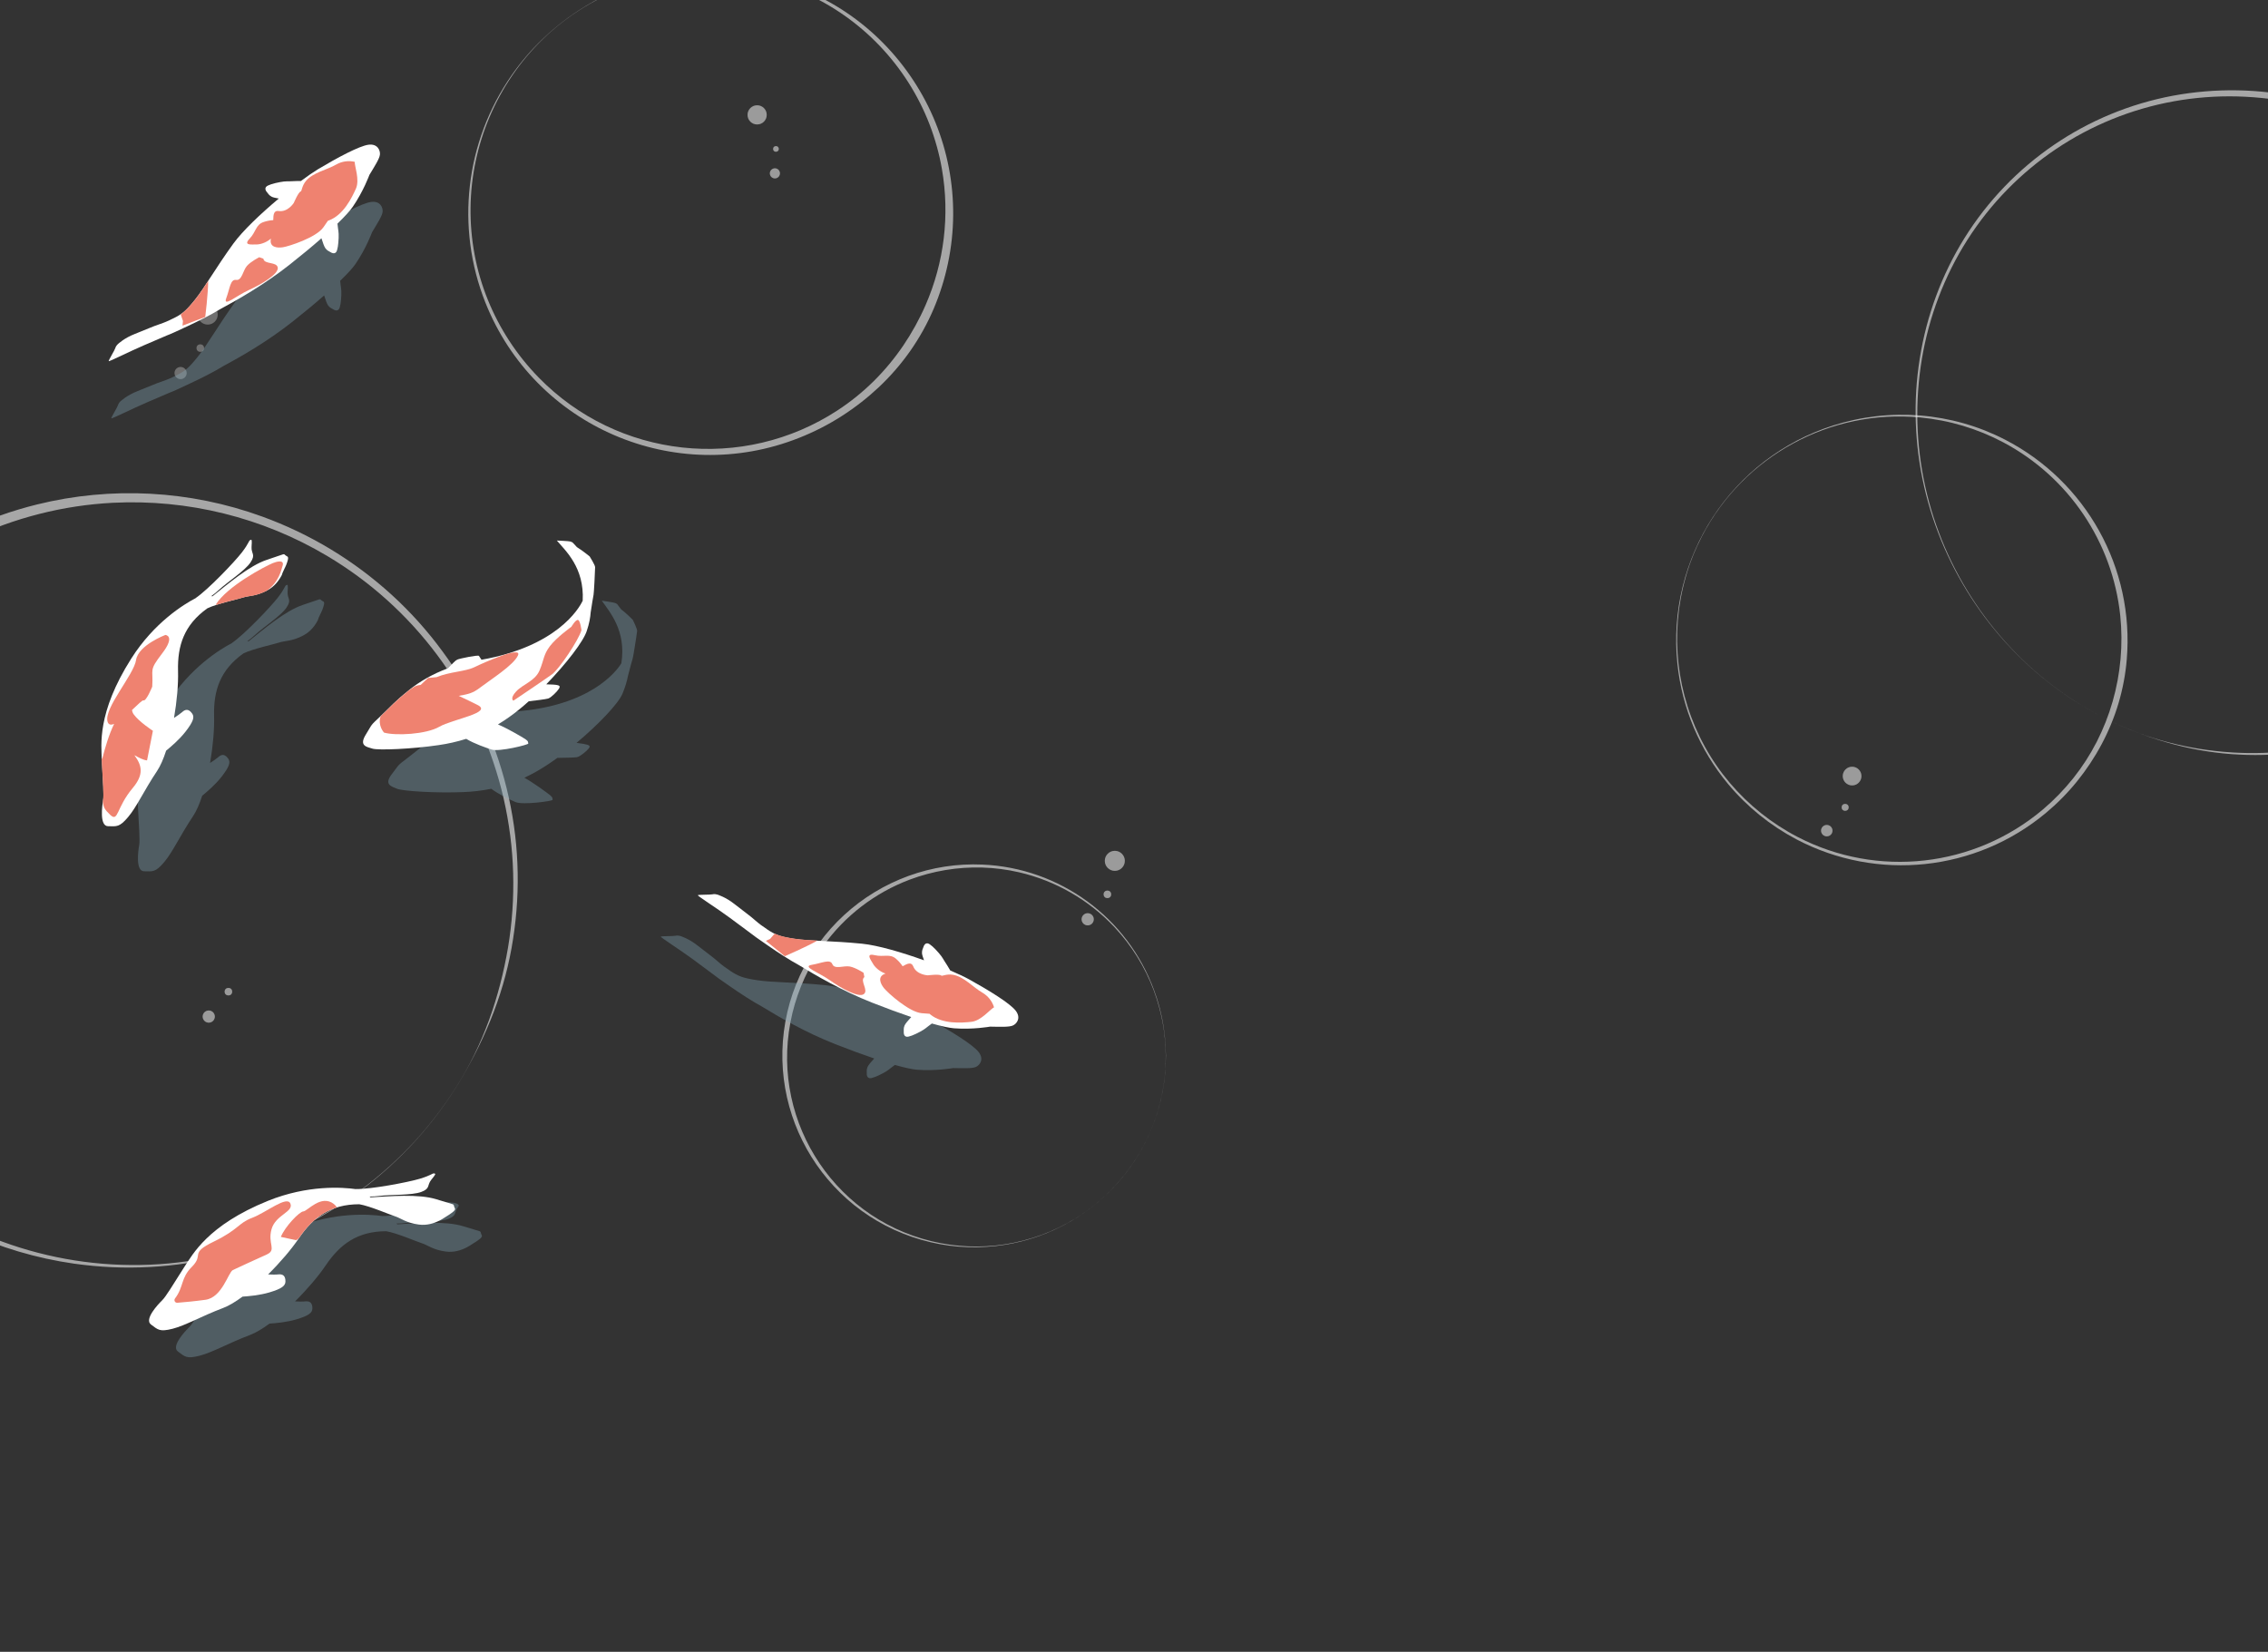 <svg version="1.1" id="nishikigoi_1_" xmlns="http://www.w3.org/2000/svg" xmlns:xlink="http://www.w3.org/1999/xlink" x="0px"
	 y="0px" viewBox="0 0 4800 3496" style="enable-background:new 0 0 4800 3496;" xml:space="preserve">
<rect x="0" y="0" width="4800" height="3496" fill="#333333" stroke="none"/>
<style type="text/css">
	.st0{opacity:0.3;fill:#FFFFFF;enable-background:new;}
	.st1{opacity:0.57;fill:#FFFFFF;enable-background:new;}
	.st2{opacity:0.37;fill:#82A5B7;enable-background:new;}
	.st3{fill:#FFFFFF;}
	.st4{fill:#EF8270;}
</style>
<g id="nishikigoi">
	<circle class="st0" cx="441.8" cy="2151.5" r="12.9"/>
	<circle class="st0" cx="483.4" cy="2098.8" r="8"/>
	<circle class="st0" cx="441.8" cy="2151.5" r="12.9"/>
	<circle class="st0" cx="483.4" cy="2098.8" r="8"/>
	<circle class="st0" cx="382.2" cy="789.5" r="12.9"/>
	<circle class="st0" cx="439.6" cy="665.8" r="21.2"/>
	<circle class="st0" cx="423.9" cy="736.7" r="8"/>
	<circle class="st0" cx="2302" cy="1945.6" r="12.9"/>
	<circle class="st0" cx="2359.4" cy="1821.9" r="21.2"/>
	<circle class="st0" cx="2343.7" cy="1892.8" r="8"/>
	<circle class="st0" cx="2302" cy="1945.6" r="12.9"/>
	<circle class="st0" cx="2359.4" cy="1821.9" r="21.2"/>
	<circle class="st0" cx="2343.7" cy="1892.8" r="8"/>
	<circle class="st0" cx="3866.2" cy="1758" r="12.1"/>
	<circle class="st0" cx="3919.8" cy="1642.5" r="19.8"/>
	<circle class="st0" cx="3905.1" cy="1708.7" r="7.4"/>
	<circle class="st0" cx="3866.2" cy="1758" r="12.1"/>
	<circle class="st0" cx="3919.8" cy="1642.5" r="19.8"/>
	<circle class="st0" cx="3905.1" cy="1708.7" r="7.4"/>
	<circle class="st0" cx="1640" cy="366.9" r="10.7"/>
	<circle class="st0" cx="1602.4" cy="243.1" r="20.3"/>
	<circle class="st0" cx="1642.2" cy="315.2" r="6"/>
	<circle class="st0" cx="1640" cy="366.9" r="10.7"/>
	<circle class="st0" cx="1602.4" cy="243.1" r="20.3"/>
	<circle class="st0" cx="1642.2" cy="315.2" r="6"/>
	<path class="st1" d="M1018.7,1516.8c45.4,97.2,71.9,203.2,76.3,310.3c2.3,53.5-0.8,107.1-9.1,160c-8.1,52.9-21.9,104.7-41,154.7
		c-9.5,24.9-20.2,49.4-31.9,73.3s-24.4,47.4-38,70.2c-27.4,45.7-59.2,88.7-95,128.2c-71.7,79.2-158.3,143.5-254.8,189.4
		c-48.2,22.9-98.4,41.2-150.1,54.4s-104.7,21.4-158,24.2c-26.7,1.4-53.4,1.6-80.1,0.4c-26.7-1.2-53.3-3.7-79.8-7.4
		c-160.3-22.8-310.2-92.5-431-200.2c-40.1-35.8-76.6-75.5-108.9-118.5c-32.3-43.1-60.4-89.2-83.7-137.7
		c-23.4-48.6-41.9-99.4-55.4-151.6c-13.5-52.3-21.7-105.8-24.7-159.7c-2.9-54-0.4-108.1,7.3-161.6c7.7-53.6,20.7-106.2,39-157.1
		c36.8-102,93.4-195.7,166.5-275.8c36.5-39.9,76.8-76.1,120.3-108.1c87.2-64,186.1-110.3,291.2-136.4c158-39.1,324.1-30.2,477,25.4
		c50.6,18.4,99.3,41.6,145.3,69.4s89.2,60.1,128.9,96.3c39.7,36.2,75.7,76.3,107.5,119.7C968.5,1421.8,995.9,1468.1,1018.7,1516.8z
		 M1007.3,1522.2c-22.7-47.7-50.1-93.1-81.6-135.4c-63.2-84.8-142.6-156.3-233.6-210.4c-136.7-81.3-294.5-120.3-453.3-112.3
		c-52.5,2.7-104.7,10.6-155.7,23.6c-102.1,26-198.2,71.7-282.7,134.6c-84.4,62.8-155.6,141.8-209.3,232.2
		c-26.8,45.1-49.1,92.7-66.8,142.1c-17.7,49.4-30.6,100.3-38.7,152.1c-16.2,104-11.6,210.2,13.3,312.5
		c12.5,51.1,29.9,100.9,52,148.6c22.2,47.8,48.9,93.4,79.9,136c31,42.7,66.2,82.2,105,117.9c157.8,145.2,366.9,221.8,581.2,212.9
		c53.1-2.2,105.8-9.8,157.4-22.4c103.6-25.5,201.2-71.2,287.2-134.4c42.9-31.6,82.5-67.3,118.4-106.7c35.8-39.4,67.6-82.3,95-128
		c13.7-22.8,26.1-46.4,37.2-70.6c11-24.2,20.8-48.9,29.3-74.1c8.4-25.2,15.7-50.7,21.8-76.5c6.1-25.8,11.2-51.8,14.9-78.1
		c7.5-52.4,9.8-105.5,7-158.4c-2.8-52.8-10.9-105.3-23.9-156.5C1048.1,1619.8,1030.1,1569.9,1007.3,1522.2z"/>
	<path class="st1" d="M5143.8,1485c-37.9,25.5-78.3,47.1-120.6,64.3c-42.3,17.2-86.3,30-131.2,38.1c-44.9,8.1-90.6,11.5-136.2,10.3
		l-8.5-0.3c-2.9-0.1-5.7-0.2-8.5-0.4l-8.5-0.5l-4.3-0.2l-4.3-0.3c-11.3-0.9-22.7-2-34-3.5c-22.6-2.9-45-7-67.2-12.2
		s-44-11.4-65.6-18.7l-8.1-2.7l-8-2.9l-8-2.9l-8-3.1l-8-3l-7.9-3.2l-7.9-3.2l-7.8-3.4c-83.6-36.4-159.4-88.5-223.6-153.3
		c-32-32.3-61-67.5-86.6-105.1c-51.1-75.2-88.5-159.9-108.7-248.7c-10.2-44.4-16.1-89.8-17.7-135.3c-1.6-45.6,1.2-91.2,8.4-136.2
		c7.2-45.1,18.7-89.4,34.6-132.2c15.9-42.9,36-84,60.2-122.8c98.4-157.6,258.3-266.8,440.9-301c90.5-16.8,183.5-15.2,273.3,4.8
		c89.8,20.1,174.8,57.4,250.5,109.7c37.7,26,72.9,55.6,105.1,88.3c64.4,65.4,116.2,142.2,152.6,226.5c18.2,42,32.4,85.7,42.3,130.4
		c20,89.6,22.6,182.1,7.7,272.7c-7.5,45.1-19.4,89.4-35.5,132.2c-16.2,42.8-36.6,83.9-61.1,122.5
		C5284.5,1367.3,5219.9,1433.8,5143.8,1485z M5140.1,1479.6c75.1-51,138.7-117,186.9-193.8c24-38.3,44.1-79,59.9-121.3
		s27.4-86.2,34.6-130.8c14.4-89.4,11.4-180.8-8.7-269.1c-10-44-24.2-87-42.3-128.4c-36.3-82.9-87.6-158.3-151.3-222.5
		c-31.8-32-66.5-60.9-103.7-86.4c-74.6-51-158.2-87.3-246.5-106.8c-22-4.9-44.2-8.7-66.5-11.4s-44.8-4.4-67.3-5
		c-45.1-1.1-90.1,2.3-134.5,10.3c-180.1,32.5-338.5,138.8-436.9,293.2c-48.6,76.2-81.3,162.6-96.3,251.9
		c-15,89.7-12.6,181.4,7.1,270.2c9.8,44.3,23.8,87.6,41.8,129.3c36.1,83.6,87.5,159.8,151.4,224.7c64,64.9,139.8,117,223.3,153.5
		l7.8,3.4l7.9,3.2l7.9,3.2l8,3l8,3l8,2.8l8,2.8l8.1,2.6c21.7,6.9,43.6,12.6,65.9,17.3c22.2,4.7,44.6,8.3,67.2,10.8
		c11.3,1.3,22.5,2.3,33.9,3l4.2,0.3l4.2,0.2l8.5,0.4c2.8,0.2,5.7,0.2,8.5,0.3l8.5,0.2c45.3,0.8,90.6-3,135.2-11.3
		C4980.3,1565.7,5065.1,1530.7,5140.1,1479.6L5140.1,1479.6z"/>
	<path class="st1" d="M1781.1,880.8c-28.4,18.2-58.5,33.5-89.9,45.9c-262.5,104.2-559.8-24.1-664-286.5
		c-63.3-159.5-42.5-340.1,55.6-480.9c9.5-13.6,19.7-26.8,30.5-39.5s22.2-24.8,34.2-36.3c24-23.1,50.1-43.8,78-61.9
		C1309.8-33.3,1408.4-62,1509-61c16.7,0.2,33.3,1.1,49.9,2.9c16.6,1.8,33.1,4.4,49.4,7.7C1674-36.8,1736.4-10.5,1792,27
		c27.8,18.8,53.7,40.3,77.2,64.2c23.6,23.9,44.8,50.1,63.3,78.2c75.4,114,102,253.5,73.9,387.3c-6.9,33.1-17.1,65.5-30.3,96.7
		c-13.3,31.2-29.8,60.9-49.2,88.7c-19.4,27.7-41.6,53.4-66.2,76.7C1836.2,841.8,1809.6,862.6,1781.1,880.8z M1773,868.2
		c27.4-17.9,52.9-38.6,76.2-61.6c23.2-23,44.1-48.2,62.5-75.3c18.3-27,34.1-55.6,47.2-85.6c39.5-90.5,51.5-190.6,34.6-287.9
		c-2.8-16.1-6.4-32.1-10.8-47.9s-9.5-31.4-15.4-46.7c-23.8-61.5-59.4-117.7-104.9-165.5c-45.6-48-100.2-86.4-160.8-113.2
		c-30.3-13.3-61.8-23.7-94.1-30.9c-97.8-21.9-199.9-14-293.2,22.8c-30.9,12.2-60.6,27.4-88.5,45.4c-56.1,36.1-104.3,83-141.8,138.1
		c-75.6,110.9-104.2,247.3-79.5,379.2c6.1,32.5,15.4,64.3,27.8,95c24.8,61.4,61.4,117.4,107.6,164.7
		C1307.2,970.4,1572.5,999.5,1773,868.2z"/>
	<path class="st1" d="M4395.9,1653.6c-19.7,24.4-41.8,46.8-65.9,66.9c-148.4,123.8-356.9,145.9-528,55.9
		c-55.3-29.2-104.5-68.9-144.5-116.9c-60.2-72.3-97.6-160.8-107.4-254.4c-23.6-225,114.1-435.7,329.6-504.6
		c14.8-4.7,29.8-8.7,45.1-12c15.2-3.3,30.6-5.8,46-7.6c62.1-7.1,125-2,185.1,15c30.1,8.5,59.2,20,87,34.3
		c172.4,88.5,274.4,272.3,258.2,465.4c-2.6,31.4-8.5,62.4-17.4,92.6C4465.7,1548.5,4435.3,1604.9,4395.9,1653.6z M4387.8,1647.1
		c19.1-24,35.8-49.9,49.8-77.2c13.9-27.3,25.2-55.9,33.6-85.3c16.9-59,22.4-120.7,16.1-181.8c-16.4-155.8-109.2-293.2-247.5-366.6
		c-54.7-29-114.5-46.9-176.1-52.7c-190.6-17.9-373.1,81.4-461.5,251.1c-7.1,13.8-13.6,27.8-19.4,42.3c-5.8,14.4-10.8,29.1-15,44
		c-34.6,120.5-20,249.8,40.5,359.6c14.9,27.1,32.5,52.6,52.5,76.2c40,47.2,88.9,86.2,143.8,114.7c168.9,87.5,373.8,64.4,519.1-58.3
		C4347.2,1693.2,4368.6,1671.1,4387.8,1647.1L4387.8,1647.1z"/>
	<path class="st1" d="M2462.5,2172.2l2.6,19.6c0.6,6.6,1.1,13.1,1.6,19.7c0.2,1.6,0.2,3.3,0.2,4.9l0.2,4.9l0.3,9.9
		c0,0.8,0.1,1.6,0.1,2.5l-0.1,2.5l-0.1,4.9l-0.2,9.9c-1,26.4-4.5,52.6-10.7,78.3c-38.1,158.6-167.6,278.8-328.6,305
		c-26.1,4.2-52.6,6-79,5.2c-26.5-0.8-52.8-4.3-78.6-10.3c-218.4-50.6-354.4-268.6-303.9-487c0.1-0.4,0.2-0.8,0.3-1.3
		c12.3-52.2,35-101.4,66.7-144.7c31.6-43.3,71.4-79.9,117.2-107.7c22.8-13.9,46.9-25.4,72-34.6c50.2-18.3,103.5-26.5,156.8-24.1
		c163.6,7.1,306.8,111.9,363.1,265.6C2451.8,2120.5,2458.4,2146.1,2462.5,2172.2z M2462.1,2172.3c-4.3-26-11.1-51.6-20.3-76.3
		c-18.5-49.5-46.7-94.8-82.8-133.4c-54.3-57.9-124.6-98.4-201.9-116.4c-25.5-5.9-51.6-9.3-77.8-10.1c-52.5-1.6-104.7,7.1-153.8,25.5
		c-73.8,27.8-137.7,76.8-183.6,140.9c-30.4,42.5-52.3,90.4-64.7,141.1c-52.2,214.8,79.6,431.1,294.3,483.3
		c51.1,12.4,104.2,14.6,156.2,6.5c26.1-4.1,51.7-10.7,76.5-19.8s48.6-20.6,71.1-34.4C2414.2,2493.9,2488,2333.2,2462.1,2172.3
		L2462.1,2172.3z"/>
	<path class="st2" d="M1329.2,1429.8c3.6-13.6,9.2-35.1,9.9-36.5c0.9-2,8.5-49.7,9.3-57.8c0.5-4.4-9.1-23.6-9.1-23.6
		s-13.4-13.8-24.9-22.4c-2.7-3.7-5.4-7.4-8.3-11l-0.5-0.4c-1.1-0.7-2.2-1.3-3.4-1.8c-2.7-1.3-28.5-5-28.5-5
		c15.5,22.8,52.4,62.8,41.3,132.5c-0.2,0.3-0.4,0.5-0.5,0.8c-9.6,15.6-64.8,89.8-225.4,101.3c-1.5-2.9-3.6-7.2-4.5-8.7
		c-1.5-2.5-40,1.2-46.2,3.1c-4.7,1.4-10.6,7.2-21.7,16.2c-34,8.8-62.9,22-85.8,36.9c-36.5,23.6-40.5,29.5-66.2,49.1
		s-18,13.3-35.3,35.7s-1.4,26,10.8,31.1s84,9.5,139.8,7.1c20.1-0.7,40.1-3.1,59.8-7c15.7,11.9,39.9,23.2,51.3,28.1
		c15.5,6.7,78.9-2.2,78.4-4.7s1.2-4.5-5.1-9.7c-6.6-5.4-36.5-27.2-54.6-37.1c16.4-7.7,32.2-16.6,47.3-26.5
		c7.4-4.8,14.9-10,22.5-15.5c12.3-0.1,36.5-0.6,41.5-1.5c6.7-1.3,20.8-13.1,24.8-18.3s1.3-6.5-2.8-8c-3.2-1.1-11.4-2.6-22.9-4
		c46.8-39.2,88.3-82.9,97.2-104C1323.6,1453.1,1327.2,1440.6,1329.2,1429.8z"/>
	<path class="st2" d="M311,851.6c14.8-6.3,31.4-13.4,48.7-20.9h0.1c4.6-1.5,23.1-9.9,41.9-18.9c25.1-11.7,49.7-24.1,70.4-36.7
		c35.9-19.3,92.4-51.3,145.7-93.3c26.6-21,49.3-39.8,68.2-56.5c2.5,8.1,6,18.2,8.5,21.3c4.4,5.5,6.8,5.5,10.6,8s8.5,3.8,11.8,0.2
		s5-17,5.5-30.6c0.4-13.4-0.9-13.9-2.5-29.9c15.9-15.3,26.7-27.3,32.2-35.3c22.8-33,35.4-67.7,35.4-67.7c11-18.2,21.4-34.3,22.3-43
		s-4.8-23.5-24.3-20.9s-66.1,27.4-106.7,51.7c-9.3,5.6-22,14.3-36.3,25c-4.1-0.1-8.4-0.1-13.2,0.2c-17,1-17.4-0.4-30.9,2.1
		s-26.5,6.3-29.5,10.1s-1,8.2,2,11.5s3.4,5.7,9.5,9.2c2.5,1.5,8.8,2.8,15.3,4c-37.8,31.7-76.5,68.3-96.3,95.6
		c-36.9,50.8-60.1,92.5-81.1,118.6c-19.4,24.1-27.3,30.4-46.5,39.8h-0.2c-9.1,4.7-18.5,8.7-28.1,11.9c-13.7,4.4-30.2,12-52.5,20.7
		s-34.7,20.5-36,21.5s-4.5,4.8-5.4,8.5s-14.4,25.7-14,27.5S281.6,864.2,311,851.6z"/>
	<path class="st2" d="M1466,2029.9c12.9,9.6,27.3,20.4,42.6,31.6l0.1,0.1c3.7,3.2,20.2,15,37.4,26.7c22.8,15.8,45.9,30.8,67.1,42.4
		c34.7,21.3,90.8,54,153.9,78.9c31.5,12.4,59.2,22.5,83.1,30.6c-5.8,6.3-12.8,14.3-14.2,18.1c-2.5,6.6-1.3,8.6-1.6,13.2
		s1,9.2,5.7,10.3s17.2-4.2,29.2-10.7c11.8-6.4,11.5-7.8,24.6-17.2c21.3,6,37.1,9.3,46.8,10.1c40,3.1,76.3-3.5,76.3-3.5
		c21.2,0.4,40.4,1.2,48.4-2.4s17.9-15.9,5.8-31.5s-57.1-43.3-98.4-66.1c-9.6-5.3-23.5-11.8-39.9-18.8c-2-3.6-4.2-7.3-6.8-11.4
		c-9.5-14.2-8.5-15.2-17.4-25.6s-18.8-19.7-23.6-20.4s-7.7,3.2-9,7.6s-3.2,5.8-3.1,12.9c0,2.9,2,9.1,4.3,15.3
		c-46.4-16.7-97.5-31.7-131.1-35.1c-62.5-6.3-110.1-5.4-143.3-10.4c-30.6-4.6-40-8.3-57.8-20.1l-0.1-0.2
		c-8.6-5.5-16.8-11.6-24.5-18.3c-10.7-9.7-25.6-20.1-44.3-34.9s-35.2-19.7-36.7-20.2s-6.4-1.4-10.1-0.4s-29.4,0.5-30.8,1.8
		S1440.3,2010.9,1466,2029.9z"/>
	<path class="st2" d="M681.6,1271.5c-7.2-4.7,3.5-5.7-40.2,8.6c-37.6,12.3-84,52.2-115.6,77.4l0.1-0.2l-2.5-0.2
		c5.9-4.2,11.5-8.8,16.8-13.7c16.9-15.8,54.3-39.9,66.1-57.4s1.5-18.2,2.4-33.1s0.8-16.2-2.8-14.5s-2.3,6.2-17.8,26.3
		s-71.6,78.8-97.5,96.3l0.2,0.1c-25.2,13.1-88,51.4-136.6,127.9c-73.5,115.8-63.2,183.8-62.5,214.5c2.5,48.1,4.8,74.4,2.8,85.6
		s-8.1,54.6,10.4,54.9s24,2.5,42.4-19.2s33.9-56.6,61.3-97.5c7.1-10.6,13.6-25.6,19.3-43.2c9.8-8,27.8-23.2,41.1-40.3
		c16.9-21.7,18.9-30.5,14.3-37.8c-0.9-1.3-1.8-2.5-2.9-3.6c-5.5-5.9-11.5-6.4-18.6,0.1c-3.6,3.2-10.6,8-17.2,12.3
		c6.1-35.3,9.3-71.5,8.5-99.4c-1.4-53.5,12.7-97.4,62-132.5c19.9-9.7,64.9-19.4,76.3-23.2s26.9-2.2,50.7-14.9
		c14.9-7.9,24.1-20,30.6-32.3c0.7-4.4,7.7-17.1,9.5-21.9C689,1272.6,685.5,1274,681.6,1271.5z"/>
	<path class="st2" d="M993.9,2636.5c4.9-2.9,9.5-5.9,13.7-8.7c16.2-10.8,12.5-11.8,10.8-16.1c-3.2-8,6.2-2.6-37.9-16.4
		c-37.9-11.9-99.2-6.3-139.7-4.1l0.2-0.1l-1.9-1.6c7.3,0,14.5-0.5,21.8-1.4c23-3,67.7-1,87.5-8.3s11.9-14,21.3-25.7
		s-43.2-12.5-67.6-5.1s-60.6,25.4-92,24.6l0.1,0.2c-28.2-4-101.9-9.3-186.4,24.9c-127.6,51.8-158.9,113.4-176.2,139
		c-26,40.8-39.4,63.6-47.6,71.6s-38.4,39.9-23.5,51s18.2,16,45.8,9s60.7-26.5,107-44c12-4.5,26.1-13,41-24c12.7-0.8,36.3-2.8,57.1-9
		c26.5-7.9,33.2-14,33.7-22.6c0.1-1.5,0-3.1-0.2-4.6c-1.1-8.1-5.6-11.9-15.3-10.8c-4.8,0.6-13.4,0.4-21.2,0
		c25.6-25.3,49.3-53.1,65-76.3c30.1-44.6,67.1-72.2,128-72.2c22,3.6,64.4,22,75.9,25.6s23.3,13.9,50.2,17.4
		c16.8,2.2,31.4-2.3,43.9-8.6C989.4,2639.1,991.7,2637.9,993.9,2636.5z"/>
	<path class="st3" d="M1250.1,1296.1c2.1-13.8,5.6-35.8,6.1-37.3c0.7-2.1,3.3-50.3,3.3-58.5c0-4.4-11.5-22.6-11.5-22.6
		s-14.8-12.3-27.1-19.8c-3-3.4-6.1-6.8-9.4-10l-0.6-0.3c-1.1-0.6-2.3-1.1-3.6-1.5c-2.8-1-28.8-2.1-28.8-2.1
		c17.8,21.1,58.6,57.1,54.7,127.5c-0.2,0.3-0.3,0.5-0.5,0.8c-7.9,16.5-55.2,96-213.7,124c-1.8-2.8-4.3-6.8-5.4-8.2
		c-1.7-2.3-39.7,5.3-45.6,7.8c-4.5,1.9-9.8,8.2-19.9,18.4c-32.9,12.2-60.3,28.4-81.6,45.5c-33.9,27.2-37.3,33.5-60.8,55.6
		s-16.5,15.1-31.4,39.1s1.2,26,13.9,29.9s84.5,0.8,139.8-7.4c19.9-2.8,39.6-7.3,58.7-13.3c16.8,10.2,42,18.9,53.9,22.7
		c16.1,5.1,78.3-10.3,77.5-12.8s0.8-4.6-6.1-9.2c-7.1-4.7-39.1-23.3-58.1-31.2c15.5-9.4,30.3-19.8,44.3-31.2
		c6.8-5.5,13.8-11.5,20.8-17.8c12.2-1.4,36.3-4.3,41.1-5.8c6.5-2,19.4-15.2,22.8-20.8s0.7-6.7-3.6-7.7c-3.3-0.8-11.6-1.4-23.2-1.6
		c42.5-43.8,79.3-91.5,85.9-113.5C1247.1,1319.9,1249.3,1307.1,1250.1,1296.1z"/>
	<path class="st3" d="M305.3,730.5c14.7-6.3,31.4-13.4,48.7-20.9h0.1c4.6-1.5,23.1-9.9,41.9-18.8c25.1-11.7,49.7-24.1,70.4-36.7
		c35.9-19.3,92.4-51.3,145.7-93.3c26.6-21,49.3-39.8,68.2-56.5c2.5,8.1,6,18.2,8.5,21.3c4.4,5.5,6.8,5.5,10.6,8s8.5,3.8,11.8,0.2
		s5-17,5.5-30.6c0.4-13.4-0.9-13.9-2.5-29.9c15.9-15.4,26.7-27.4,32.2-35.4c22.8-33,35.4-67.7,35.4-67.7c11-18.2,21.4-34.3,22.3-43
		s-4.8-23.5-24.3-20.9s-66.1,27.5-106.7,51.8c-9.3,5.6-22,14.3-36.3,25c-4.1-0.1-8.4-0.1-13.2,0.2c-17,1-17.4-0.4-30.9,2.1
		s-26.5,6.3-29.5,10.1s-1,8.2,2,11.5s3.4,5.7,9.5,9.2c2.5,1.5,8.8,2.9,15.3,4c-37.8,31.7-76.5,68.2-96.3,95.6
		c-36.9,50.8-60.1,92.5-81.1,118.6c-19.4,24.1-27.3,30.4-46.5,39.8h-0.2c-9.1,4.7-18.5,8.7-28.1,11.9c-13.7,4.4-30.2,12-52.5,20.7
		s-34.7,20.5-35.9,21.5s-4.5,4.8-5.4,8.5s-14.4,25.7-14,27.5S275.9,743,305.3,730.5z"/>
	<path class="st3" d="M1544.3,1942.2c12.9,9.6,27.3,20.4,42.6,31.6l0.1,0.1c3.7,3.2,20.2,15,37.4,26.7
		c22.8,15.8,45.9,30.8,67.1,42.4c34.7,21.3,90.8,54,153.9,78.9c31.5,12.4,59.2,22.5,83.1,30.6c-5.8,6.3-12.8,14.3-14.2,18.1
		c-2.5,6.6-1.3,8.6-1.6,13.2s1,9.2,5.7,10.3s17.2-4.2,29.2-10.7c11.8-6.4,11.5-7.8,24.6-17.2c21.3,6,37.1,9.3,46.8,10.1
		c40,3.1,76.3-3.5,76.3-3.5c21.2,0.4,40.4,1.2,48.4-2.4s17.9-15.9,5.8-31.5s-57.1-43.3-98.4-66.1c-9.6-5.3-23.5-11.8-39.9-18.8
		c-2-3.6-4.2-7.3-6.8-11.3c-9.5-14.2-8.5-15.2-17.4-25.6s-18.8-19.8-23.6-20.5s-7.7,3.2-9,7.6s-3.2,5.8-3.1,12.9
		c0,2.9,2,9.1,4.3,15.3c-46.4-16.7-97.5-31.7-131.1-35.1c-62.5-6.3-110.1-5.4-143.3-10.4c-30.6-4.6-40-8.3-57.8-20.1l-0.1-0.2
		c-8.6-5.5-16.8-11.6-24.5-18.3c-10.7-9.7-25.6-20.1-44.3-34.9s-35.2-19.7-36.7-20.2s-6.4-1.4-10.1-0.4s-29.4,0.5-30.8,1.8
		S1518.7,1923.2,1544.3,1942.2z"/>
	<path class="st3" d="M605.3,1176.1c-7.2-4.7,3.5-5.7-40.2,8.6c-37.6,12.3-84,52.2-115.6,77.4l0.1-0.2l-2.5-0.2
		c5.9-4.2,11.5-8.8,16.8-13.7c16.9-15.8,54.3-39.9,66.1-57.4s1.5-18.2,2.4-33.1s0.8-16.2-2.8-14.5s-2.3,6.2-17.8,26.3
		s-71.6,78.8-97.5,96.3l0.2,0.1c-25.2,13.1-88,51.4-136.6,127.9c-73.5,115.8-63.2,183.8-62.5,214.5c2.5,48.1,4.8,74.4,2.8,85.6
		s-8.1,54.6,10.4,54.9s24,2.5,42.4-19.2s33.9-56.6,61.3-97.5c7.1-10.6,13.6-25.6,19.3-43.2c9.8-8,27.8-23.2,41.1-40.3
		c16.9-21.8,18.9-30.5,14.3-37.8c-0.9-1.3-1.8-2.5-2.9-3.6c-5.5-5.9-11.5-6.4-18.6,0.1c-3.6,3.2-10.6,8-17.2,12.3
		c6.1-35.3,9.3-71.5,8.5-99.4c-1.4-53.5,12.7-97.4,62-132.5c19.9-9.7,64.9-19.4,76.3-23.2s26.9-2.2,50.7-14.9
		c14.9-7.9,24.1-20,30.6-32.3c0.7-4.4,7.7-17.1,9.5-21.9C612.7,1177.3,609.1,1178.6,605.3,1176.1z"/>
	<path class="st3" d="M937,2579.4c4.9-2.9,9.5-5.9,13.7-8.7c16.2-10.8,12.5-11.8,10.8-16.1c-3.2-8,6.2-2.6-37.9-16.4
		c-37.9-11.9-99.2-6.3-139.7-4.1l0.2-0.1l-1.9-1.6c7.3,0,14.5-0.5,21.7-1.4c23-3,67.7-1,87.5-8.3s11.9-14,21.3-25.7
		s10.1-12.8,6.2-13.5s-5.5,3.7-29.9,11.1s-104.5,22.7-135.9,21.9l0.1,0.2c-28.2-4-101.9-9.3-186.4,24.9
		c-127.6,51.8-158.9,113.4-176.2,139c-26,40.8-39.4,63.6-47.6,71.6s-38.4,39.9-23.5,51s18.2,16,45.8,9s60.7-26.5,107-44
		c12-4.5,26.1-13,41-24c12.7-0.8,36.2-2.8,57.1-9c26.5-7.9,33.2-14,33.7-22.6c0.1-1.5,0-3.1-0.2-4.6c-1.1-8.1-5.6-11.9-15.3-10.8
		c-4.8,0.6-13.4,0.4-21.2,0c25.6-25.3,49.3-53.1,65-76.3c30.1-44.6,67.1-72.2,128-72.2c22,3.6,64.4,22,75.9,25.6
		s23.3,13.9,50.2,17.4c16.8,2.2,31.3-2.3,43.9-8.6C932.6,2582.1,934.8,2580.8,937,2579.4z"/>
	<path class="st4" d="M375.3,2757.2c-3.1,0.3-5.8-2-6.1-5.1c-0.1-1.4,0.3-2.8,1.1-3.9c19-24.9,11.8-43.1,35.7-67
		c27-26.9-6.5-27.8,46.5-53.5s51.4-39.1,81.2-50.3c29.8-11.3,73.7-47.8,80.9-30.1s-31.5,23.7-40,54.4s11.4,43.4-9.8,53.2
		s-62.6,28.3-72.1,33.1s-22.6,58.2-58,62.9C412.5,2754,389.5,2756.1,375.3,2757.2z"/>
	<path class="st4" d="M1015.9,1455.4c21.8-16.7,71.2-47.6,80.4-68.4s-71.7,15-91.8,24.8s-51.5,9.5-80.5,21.3l-18.2,1.8l-15.5,14.7
		c-6,0.5-11.2,2.1-15.5,5c-3.2,2.2-6.3,4.4-9.5,6.5c-32.5,26.3-36.2,32.7-59.4,54.5l-0.3,0.3c-6.8,19.7,7.2,34.6,7.2,34.6
		c24.5,7,89,3.8,117-12.4s115-29.7,80.3-46.4c-10.4-5-24.2-12.1-39.2-19C991.7,1469,1000.6,1467.1,1015.9,1455.4z"/>
	<path class="st4" d="M1230.6,1333.8c0,0-2.4-20.4-7.3-21.7s-14,14.4-14,14.4s-31.7,22.7-45.6,41.2s-12.1,28.4-21.8,51.2
		s-35.3,29.1-49.5,44.5s-5.8,19.5-5.8,19.5s66.3-44.6,81.5-55.6S1224.3,1355.3,1230.6,1333.8z"/>
	<path class="st4" d="M577.3,1191.8c-16.7,6.9-96.5,48.8-120.9,88.1l3.6-0.3c21.1-6.7,46.8-12.5,55-15.1c11.1-3.6,26-2.3,48.7-13.8
		c27.4-18.5,32.1-47,33.9-51.8C603.8,1182.6,583.8,1189.1,577.3,1191.8z"/>
	<path class="st4" d="M303.6,1482.3c5.8,2.5,18.6-29,18.6-29c2.6-38.6-8.1-32.6,20.9-70.3s6.9-39.2,6.9-39.2s-57.4,21.7-62,53
		s-68.5,102-60.4,130.4c2,7,7.2,7.7,14,4.8c-10.7,21.5-19.4,51.1-24.7,72c-0.6,0.9-1.1,1.8-1.7,2.7c0,0.5,0,1,0,1.5
		c2.5,48.1,4.8,74.4,2.8,85.6c-0.1,0.6-0.2,1.3-0.4,2.1c1.3,12.5,3.5,17.2,15.7,28.7c17.4,16.3,12.3-14.7,47.3-56.5
		c23.9-28.5,20.5-47.3,3.8-69.8c9.3,5.1,19,10.4,26.8,11l12.4-62.6c0,0-29.6-19.4-40.3-34.4c-2.2-2.8-3.5-6.2-3.9-9.7
		C291.6,1491.2,301.5,1481.3,303.6,1482.3z"/>
	<path class="st4" d="M706.7,2548.3c-26.9-21.5-56.3,15.2-64.6,15.5s-39.1,32.3-47.7,54l32.3,7c0,0,2.1-1.4,5.3-3.6l0.3-0.4
		c21.3-31.6,46.2-54.6,80.6-65.4C711.3,2552.6,709.2,2550.2,706.7,2548.3z"/>
	<path class="st4" d="M750.8,342.5c-13.3-3.1-27.3-1.1-39.2,5.7c-19.6,11.4-49,16.6-64.2,34.9c-8.6,10.4-8.7,21.7-10.8,22
		c-4.8,0.8-14.8,24.3-14.8,24.3s-12.7,20.1-31.9,17.2c-10.3-1.6-11.5,7.2-11.6,19.3c-6.8,0.4-13.6,1.7-20.1,3.9
		c-17.2,5.5-15.9,20.7-30.1,35.5c-14.1,14.9,5.2,11.8,14,12.1c6.6,0.2,19.9-2.6,31.3-12.4c-4.1,18.7,13.5,20.2,25.4,18.3
		c12.9-2,70.3-20.5,85.6-42.2c3-4.3,6.3-9,9.6-13.9c0.6-0.2,1.2-0.3,1.9-0.6c31.1-11.5,48.9-48.4,57.4-67.4S750,350.9,750.8,342.5z"
		/>
	<path class="st4" d="M526.7,613.8c26.1-11.8,62.8-33.6,61.2-47.1s-29-6.4-30.5-19.3l-8.7-3c0,0-17.8,8.9-26.2,18.5
		s-10.4,31.3-22.8,29.5s-13.1,18-20.8,38.5S500.6,625.7,526.7,613.8z"/>
	<path class="st4" d="M434.4,670.8c0,0,6-48.8,6.2-76.2c-10.2,15.7-19.3,29.1-28,40c-12.4,15.3-20.1,23.5-29,29.8l-1,1.5l4.6,13.3
		l-0.9,10L434.4,670.8z"/>
	<path class="st4" d="M2103.8,2131.9c-4-13.1-12.8-24.1-24.6-31c-19.7-11.2-39-34-62.5-37.9c-13.3-2.2-23.1,3.4-24.5,1.8
		c-3.1-3.8-28.5-0.6-28.5-0.6s-23.8-0.9-30.9-18.9c-3.8-9.7-12-6.3-22.5-0.3c-3.8-5.7-8.3-10.9-13.5-15.4
		c-13.4-12.2-25.9-3.4-45.8-8.1s-7.6,10.4-3.4,18.2c3.2,5.8,12.2,15.9,26.5,20.8c-18.2,5.9-10.6,21.8-3,31.1
		c8.2,10.1,53.2,50.5,79.5,52.7c5.2,0.4,11,0.9,16.8,1.3c0.4,0.4,0.9,0.9,1.4,1.3c25.7,21.1,66.5,17.9,87.1,15.7
		C2076.7,2160.4,2096.2,2135.4,2103.8,2131.9z"/>
	<path class="st4" d="M1756.6,2074.8c23.4,16.6,60.6,37.3,71.5,29.2s-9.1-28.3,1.3-36.1l-1.8-9.1c0,0-16.6-10.9-29.1-13.3
		s-32.3,6.8-36.9-4.9s-22.1-2.2-43.7,1.4S1733.2,2058.2,1756.6,2074.8z"/>
	<path class="st4" d="M1660.9,2023.7c0,0,45.1-19.4,69-33c-18.7-1-34.9-2-48.6-4.1c-19.5-3-30.4-5.5-40.3-10.1l-1.8-0.2l-9.2,10.7
		l-9.1,4.3L1660.9,2023.7z"/>
</g>
</svg>
